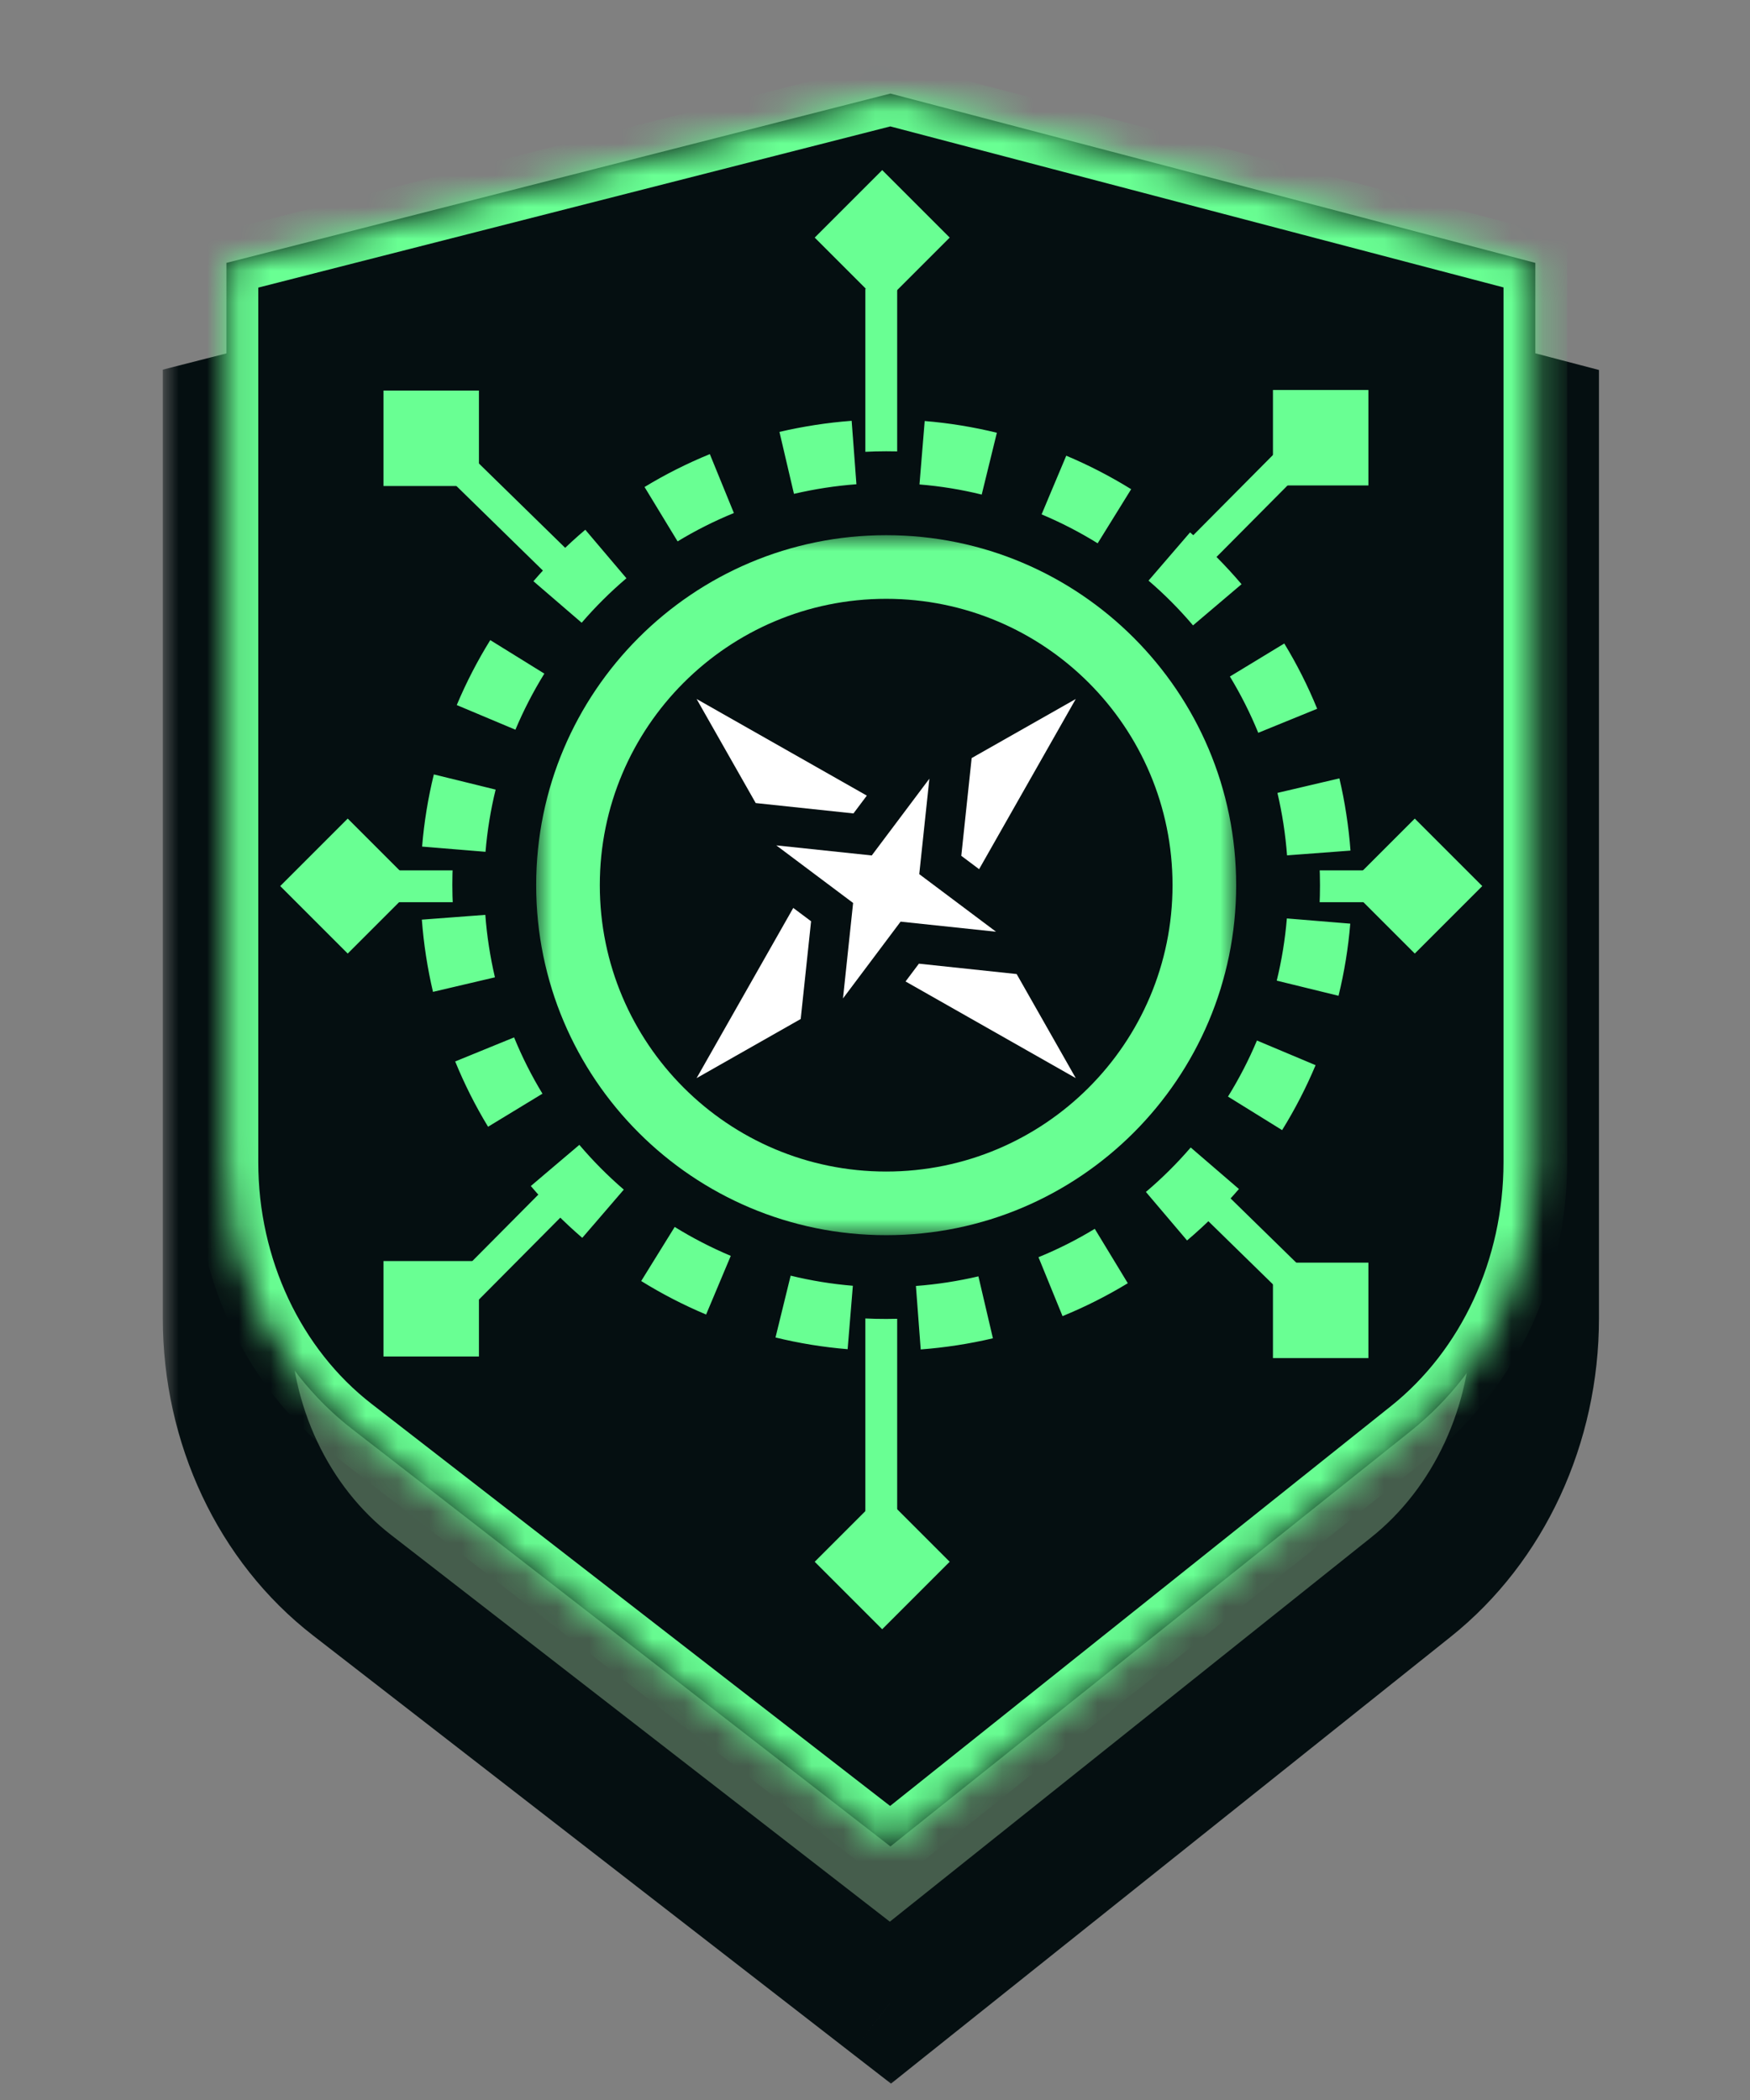 <svg width="55" height="66" viewBox="0 0 55 66" fill="none" xmlns="http://www.w3.org/2000/svg">
<rect x="0" y="0" width="55" height="66" fill="#808080" stroke="none"/>
<mask id="path-1-outside-1_2_2205" maskUnits="userSpaceOnUse" x="5.117" y="4.849" width="46" height="61" fill="black">
<rect fill="white" x="5.117" y="4.849" width="46" height="61"/>
<path d="M27.985 62.94L11.064 49.821C8.589 47.902 7.117 44.774 7.117 41.438L7.117 13.171L27.985 7.849L48.253 13.171L48.253 41.438C48.253 44.78 46.799 47.92 44.344 49.88L27.985 62.94Z"/>
</mask>
<path d="M27.985 62.94L11.064 49.821C8.589 47.902 7.117 44.774 7.117 41.438L7.117 13.171L27.985 7.849L48.253 13.171L48.253 41.438C48.253 44.78 46.799 47.92 44.344 49.88L27.985 62.94Z" fill="#455D4C"/>
<path d="M11.064 49.821L9.839 51.401L9.839 51.401L11.064 49.821ZM27.985 62.94L26.759 64.521L28.003 65.485L29.232 64.503L27.985 62.94ZM7.117 13.171L6.622 11.233L5.117 11.617L5.117 13.171L7.117 13.171ZM7.117 41.438L9.117 41.438L9.117 41.438L7.117 41.438ZM27.985 7.849L28.492 5.915L27.992 5.783L27.49 5.911L27.985 7.849ZM48.253 13.171L50.253 13.171L50.253 11.628L48.761 11.237L48.253 13.171ZM48.253 41.438L46.253 41.438L46.253 41.438L48.253 41.438ZM44.344 49.88L45.592 51.443L45.592 51.443L44.344 49.88ZM9.839 51.401L26.759 64.521L29.21 61.36L12.29 48.24L9.839 51.401ZM5.117 13.171L5.117 41.438L9.117 41.438L9.117 13.171L5.117 13.171ZM27.49 5.911L6.622 11.233L7.611 15.109L28.479 9.787L27.49 5.911ZM48.761 11.237L28.492 5.915L27.477 9.784L47.745 15.105L48.761 11.237ZM50.253 41.438L50.253 13.171L46.253 13.171L46.253 41.438L50.253 41.438ZM29.232 64.503L45.592 51.443L43.096 48.317L26.737 61.377L29.232 64.503ZM45.592 51.443C48.556 49.077 50.253 45.344 50.253 41.438L46.253 41.438C46.253 44.217 45.042 46.764 43.096 48.317L45.592 51.443ZM12.29 48.24C10.339 46.728 9.117 44.203 9.117 41.438L5.117 41.438C5.117 45.346 6.839 49.076 9.839 51.401L12.29 48.24Z" fill="#050F11" mask="url(#path-1-outside-1_2_2205)"/>
<mask id="path-3-inside-2_2_2205" fill="white">
<path d="M27.985 58.031L11.064 44.911C8.589 42.992 7.117 39.865 7.117 36.528L7.117 8.262L27.985 2.94L48.253 8.262V15.328V22.395V29.462L48.253 36.528C48.253 39.871 46.799 43.011 44.344 44.971L27.985 58.031Z"/>
</mask>
<path d="M27.985 58.031L11.064 44.911C8.589 42.992 7.117 39.865 7.117 36.528L7.117 8.262L27.985 2.94L48.253 8.262V15.328V22.395V29.462L48.253 36.528C48.253 39.871 46.799 43.011 44.344 44.971L27.985 58.031Z" fill="#050F11"/>
<path d="M11.064 44.911L10.451 45.701L10.451 45.701L11.064 44.911ZM27.985 58.031L27.372 58.821L27.994 59.303L28.608 58.812L27.985 58.031ZM7.117 8.262L6.869 7.293L6.117 7.485L6.117 8.262L7.117 8.262ZM7.117 36.528L8.117 36.528L8.117 36.528L7.117 36.528ZM27.985 2.94L28.238 1.973L27.988 1.907L27.737 1.971L27.985 2.94ZM48.253 8.262H49.253V7.49L48.507 7.294L48.253 8.262ZM48.253 36.528L49.253 36.528L49.253 36.528L48.253 36.528ZM44.344 44.971L44.968 45.752L44.968 45.752L44.344 44.971ZM48.253 29.462L47.253 29.462L47.253 29.462L48.253 29.462ZM10.451 45.701L27.372 58.821L28.597 57.241L11.677 44.121L10.451 45.701ZM6.117 8.262L6.117 36.528L8.117 36.528L8.117 8.262L6.117 8.262ZM27.737 1.971L6.869 7.293L7.364 9.231L28.232 3.909L27.737 1.971ZM48.507 7.294L28.238 1.973L27.73 3.907L47.999 9.229L48.507 7.294ZM28.608 58.812L44.968 45.752L43.72 44.189L27.361 57.249L28.608 58.812ZM44.968 45.752C47.678 43.589 49.253 40.153 49.253 36.528L47.253 36.528C47.253 39.589 45.921 42.433 43.72 44.189L44.968 45.752ZM11.677 44.121C9.464 42.405 8.117 39.579 8.117 36.528L6.117 36.528C6.117 40.151 7.714 43.579 10.451 45.701L11.677 44.121ZM49.253 22.395V15.328H47.253V22.395H49.253ZM49.253 15.328V8.262H47.253V15.328H49.253ZM49.253 36.528L49.253 29.462L47.253 29.462L47.253 36.528L49.253 36.528ZM49.253 29.462V22.395H47.253V29.462H49.253Z" fill="#69FF93" mask="url(#path-3-inside-2_2_2205)"/>
<path d="M46.078 27.855L9.315 27.855" stroke="#69FF93" stroke-miterlimit="10"/>
<path d="M27.697 9.075L27.697 47.613" stroke="#69FF93" stroke-miterlimit="10"/>
<path d="M14.062 41.131L40.784 14.227" stroke="#69FF93" stroke-miterlimit="10"/>
<path d="M41.507 41.133L13.952 14.191" stroke="#69FF93" stroke-miterlimit="10"/>
<rect x="25.605" y="7.467" width="3" height="3" transform="rotate(-45 25.605 7.467)" fill="#69FF93"/>
<rect x="42.343" y="27.848" width="3" height="3" transform="rotate(-45 42.343 27.848)" fill="#69FF93"/>
<rect x="40.007" y="12.257" width="3" height="3" fill="#69FF93"/>
<rect x="12.052" y="12.275" width="3" height="3" fill="#69FF93"/>
<rect x="40.007" y="39.683" width="3" height="3" fill="#69FF93"/>
<rect x="12.052" y="39.633" width="3" height="3" fill="#69FF93"/>
<rect x="8.807" y="27.848" width="3" height="3" transform="rotate(-45 8.807 27.848)" fill="#69FF93"/>
<rect x="25.605" y="49.084" width="3" height="3" transform="rotate(-45 25.605 49.084)" fill="#69FF93"/>
<mask id="path-17-outside-3_2_2205" maskUnits="userSpaceOnUse" x="11.162" y="11.017" width="34.216" height="34.216" fill="black">
<rect fill="white" x="11.162" y="11.017" width="34.216" height="34.216"/>
<path d="M41.325 25.743C42.471 33.185 37.367 40.146 29.926 41.292C22.485 42.438 15.523 37.334 14.377 29.892C13.232 22.451 18.335 15.49 25.777 14.344C33.218 13.198 40.179 18.302 41.325 25.743Z"/>
</mask>
<path d="M41.325 25.743C42.471 33.185 37.367 40.146 29.926 41.292C22.485 42.438 15.523 37.334 14.377 29.892C13.232 22.451 18.335 15.49 25.777 14.344C33.218 13.198 40.179 18.302 41.325 25.743Z" fill="#050F11"/>
<path d="M41.819 25.667C41.763 25.298 41.692 24.935 41.608 24.577L40.635 24.806C40.712 25.138 40.778 25.476 40.831 25.819L41.819 25.667ZM40.934 22.465C40.652 21.773 40.317 21.111 39.936 20.484L39.081 21.003C39.435 21.585 39.746 22.2 40.008 22.842L40.934 22.465ZM38.639 18.684C38.159 18.119 37.636 17.593 37.076 17.111L36.424 17.869C36.944 18.317 37.43 18.805 37.876 19.331L38.639 18.684ZM35.288 15.8C34.66 15.411 34.001 15.07 33.317 14.783L32.929 15.705C33.565 15.972 34.178 16.288 34.761 16.65L35.288 15.8ZM31.211 14.087C30.498 13.912 29.766 13.792 29.021 13.731L28.939 14.727C29.631 14.784 30.311 14.896 30.973 15.058L31.211 14.087ZM26.804 13.723C26.438 13.751 26.07 13.793 25.701 13.85L25.853 14.838C26.196 14.785 26.538 14.746 26.879 14.721L26.804 13.723ZM25.701 13.85C25.332 13.907 24.968 13.977 24.611 14.061L24.839 15.035C25.172 14.957 25.51 14.891 25.853 14.838L25.701 13.85ZM22.498 14.735C21.806 15.018 21.145 15.352 20.517 15.733L21.036 16.588C21.619 16.234 22.233 15.923 22.876 15.661L22.498 14.735ZM18.718 17.031C18.152 17.511 17.626 18.034 17.144 18.593L17.902 19.246C18.35 18.725 18.839 18.239 19.365 17.793L18.718 17.031ZM15.833 20.381C15.444 21.009 15.104 21.668 14.816 22.352L15.738 22.74C16.005 22.104 16.322 21.492 16.683 20.908L15.833 20.381ZM14.12 24.458C13.945 25.172 13.825 25.903 13.764 26.648L14.761 26.73C14.818 26.038 14.929 25.359 15.091 24.696L14.12 24.458ZM13.757 28.866C13.785 29.232 13.827 29.6 13.883 29.969L14.872 29.816C14.819 29.473 14.78 29.131 14.754 28.79L13.757 28.866ZM13.883 29.969C13.94 30.337 14.011 30.701 14.095 31.058L15.068 30.83C14.99 30.498 14.925 30.16 14.872 29.816L13.883 29.969ZM14.769 33.171C15.051 33.863 15.386 34.525 15.767 35.152L16.621 34.633C16.267 34.05 15.957 33.436 15.694 32.793L14.769 33.171ZM17.064 36.951C17.544 37.517 18.067 38.043 18.627 38.525L19.279 37.767C18.759 37.319 18.273 36.83 17.827 36.304L17.064 36.951ZM20.415 39.836C21.043 40.225 21.702 40.565 22.386 40.853L22.773 39.931C22.138 39.664 21.525 39.347 20.942 38.986L20.415 39.836ZM24.492 41.549C25.205 41.724 25.937 41.844 26.681 41.905L26.763 40.908C26.072 40.852 25.392 40.74 24.73 40.578L24.492 41.549ZM28.899 41.912C29.265 41.885 29.633 41.843 30.002 41.786L29.85 40.797C29.506 40.85 29.164 40.889 28.824 40.915L28.899 41.912ZM30.002 41.786C30.371 41.729 30.734 41.658 31.092 41.575L30.864 40.601C30.531 40.679 30.193 40.745 29.85 40.797L30.002 41.786ZM33.205 40.901C33.897 40.618 34.558 40.284 35.186 39.903L34.666 39.048C34.084 39.402 33.469 39.713 32.827 39.975L33.205 40.901ZM36.985 38.605C37.551 38.125 38.077 37.602 38.559 37.043L37.801 36.39C37.353 36.91 36.864 37.397 36.338 37.843L36.985 38.605ZM39.87 35.254C40.258 34.627 40.599 33.968 40.886 33.283L39.965 32.896C39.697 33.532 39.381 34.144 39.02 34.728L39.87 35.254ZM41.583 31.177C41.757 30.464 41.877 29.733 41.939 28.988L40.942 28.906C40.885 29.598 40.774 30.277 40.611 30.939L41.583 31.177ZM41.946 26.77C41.918 26.404 41.876 26.036 41.819 25.667L40.831 25.819C40.884 26.163 40.923 26.505 40.949 26.845L41.946 26.77ZM42.313 25.591C42.255 25.209 42.182 24.833 42.095 24.463L40.148 24.92C40.223 25.24 40.286 25.565 40.337 25.895L42.313 25.591ZM41.397 22.276C41.105 21.559 40.758 20.874 40.363 20.224L38.654 21.262C38.994 21.823 39.293 22.414 39.545 23.031L41.397 22.276ZM39.02 18.361C38.523 17.775 37.982 17.23 37.402 16.732L36.097 18.248C36.598 18.678 37.066 19.149 37.495 19.655L39.02 18.361ZM35.551 15.375C34.901 14.972 34.219 14.62 33.511 14.322L32.736 16.166C33.347 16.423 33.936 16.727 34.498 17.075L35.551 15.375ZM31.33 13.601C30.591 13.42 29.834 13.296 29.062 13.232L28.898 15.226C29.564 15.28 30.217 15.387 30.854 15.544L31.33 13.601ZM26.766 13.225C26.387 13.254 26.006 13.297 25.625 13.356L25.929 15.332C26.259 15.281 26.589 15.244 26.916 15.219L26.766 13.225ZM25.625 13.356C25.243 13.415 24.867 13.488 24.497 13.574L24.953 15.521C25.273 15.447 25.598 15.383 25.929 15.332L25.625 13.356ZM22.309 14.272C21.593 14.565 20.907 14.911 20.257 15.306L21.296 17.015C21.856 16.675 22.447 16.376 23.065 16.124L22.309 14.272ZM18.395 16.649C17.808 17.146 17.264 17.688 16.765 18.267L18.281 19.572C18.712 19.071 19.182 18.604 19.688 18.174L18.395 16.649ZM15.408 20.118C15.005 20.768 14.653 21.45 14.355 22.159L16.199 22.934C16.456 22.322 16.761 21.733 17.108 21.171L15.408 20.118ZM13.635 24.339C13.454 25.078 13.329 25.836 13.266 26.607L15.259 26.771C15.314 26.106 15.421 25.452 15.577 24.816L13.635 24.339ZM13.258 28.903C13.287 29.282 13.33 29.663 13.389 30.045L15.366 29.74C15.315 29.41 15.277 29.08 15.253 28.753L13.258 28.903ZM13.389 30.045C13.448 30.426 13.521 30.802 13.608 31.173L15.555 30.716C15.48 30.396 15.417 30.071 15.366 29.74L13.389 30.045ZM14.306 33.36C14.598 34.077 14.945 34.762 15.339 35.412L17.049 34.373C16.708 33.813 16.41 33.222 16.157 32.604L14.306 33.36ZM16.683 37.275C17.18 37.861 17.721 38.405 18.3 38.904L19.605 37.388C19.105 36.957 18.637 36.487 18.208 35.981L16.683 37.275ZM20.152 40.261C20.802 40.664 21.484 41.016 22.192 41.314L22.967 39.47C22.356 39.213 21.766 38.909 21.205 38.561L20.152 40.261ZM24.373 42.035C25.111 42.216 25.869 42.34 26.64 42.403L26.804 40.41C26.139 40.355 25.486 40.248 24.849 40.092L24.373 42.035ZM28.937 42.411C29.316 42.382 29.696 42.339 30.078 42.28L29.774 40.303C29.443 40.354 29.114 40.392 28.786 40.416L28.937 42.411ZM30.078 42.28C30.46 42.221 30.836 42.148 31.206 42.061L30.75 40.114C30.43 40.189 30.104 40.252 29.774 40.303L30.078 42.28ZM33.394 41.364C34.11 41.071 34.795 40.725 35.445 40.33L34.407 38.62C33.846 38.961 33.256 39.26 32.638 39.512L33.394 41.364ZM37.308 38.986C37.894 38.489 38.439 37.948 38.938 37.369L37.422 36.064C36.991 36.565 36.52 37.032 36.014 37.461L37.308 38.986ZM40.295 35.518C40.697 34.868 41.05 34.185 41.347 33.477L39.504 32.702C39.247 33.314 38.942 33.903 38.594 34.464L40.295 35.518ZM42.068 31.296C42.249 30.558 42.373 29.8 42.437 29.029L40.444 28.865C40.389 29.53 40.282 30.183 40.126 30.82L42.068 31.296ZM42.444 26.733C42.416 26.354 42.372 25.973 42.313 25.591L40.337 25.895C40.388 26.226 40.425 26.555 40.45 26.883L42.444 26.733Z" fill="#69FF93" mask="url(#path-17-outside-3_2_2205)"/>
<mask id="path-19-outside-4_2_2205" maskUnits="userSpaceOnUse" x="16.851" y="16.82" width="22" height="22" fill="black">
<rect fill="white" x="16.851" y="16.82" width="22" height="22"/>
<path d="M37.851 27.82C37.851 33.343 33.374 37.82 27.851 37.82C22.328 37.82 17.851 33.343 17.851 27.82C17.851 22.297 22.328 17.82 27.851 17.82C33.374 17.82 37.851 22.297 37.851 27.82Z"/>
</mask>
<path d="M37.851 27.82C37.851 33.343 33.374 37.82 27.851 37.82C22.328 37.82 17.851 33.343 17.851 27.82C17.851 22.297 22.328 17.82 27.851 17.82C33.374 17.82 37.851 22.297 37.851 27.82Z" fill="#050F11"/>
<path d="M36.851 27.82C36.851 32.79 32.822 36.82 27.851 36.82V38.82C33.926 38.82 38.851 33.895 38.851 27.82H36.851ZM27.851 36.82C22.881 36.82 18.851 32.79 18.851 27.82H16.851C16.851 33.895 21.776 38.82 27.851 38.82V36.82ZM18.851 27.82C18.851 22.849 22.881 18.82 27.851 18.82V16.82C21.776 16.82 16.851 21.745 16.851 27.82H18.851ZM27.851 18.82C32.822 18.82 36.851 22.849 36.851 27.82H38.851C38.851 21.745 33.926 16.82 27.851 16.82V18.82Z" fill="#69FF93" mask="url(#path-19-outside-4_2_2205)"/>
<path d="M26.823 25.565L27.243 25.005L21.893 21.968L23.751 25.239L26.823 25.565Z" fill="white"/>
<path d="M33.81 21.968L30.538 23.825L30.212 26.897L30.772 27.317L33.81 21.968Z" fill="white"/>
<path d="M21.893 33.884L25.165 32.026L25.491 28.954L24.931 28.535L21.893 33.884Z" fill="white"/>
<path d="M28.88 30.287L28.46 30.846L33.81 33.884L31.952 30.613L28.88 30.287Z" fill="white"/>
<path d="M28.891 27.473L29.209 24.473L27.398 26.886L24.398 26.569L26.812 28.379L26.494 31.379L28.304 28.966L31.304 29.283L28.891 27.473Z" fill="white"/>
</svg>
